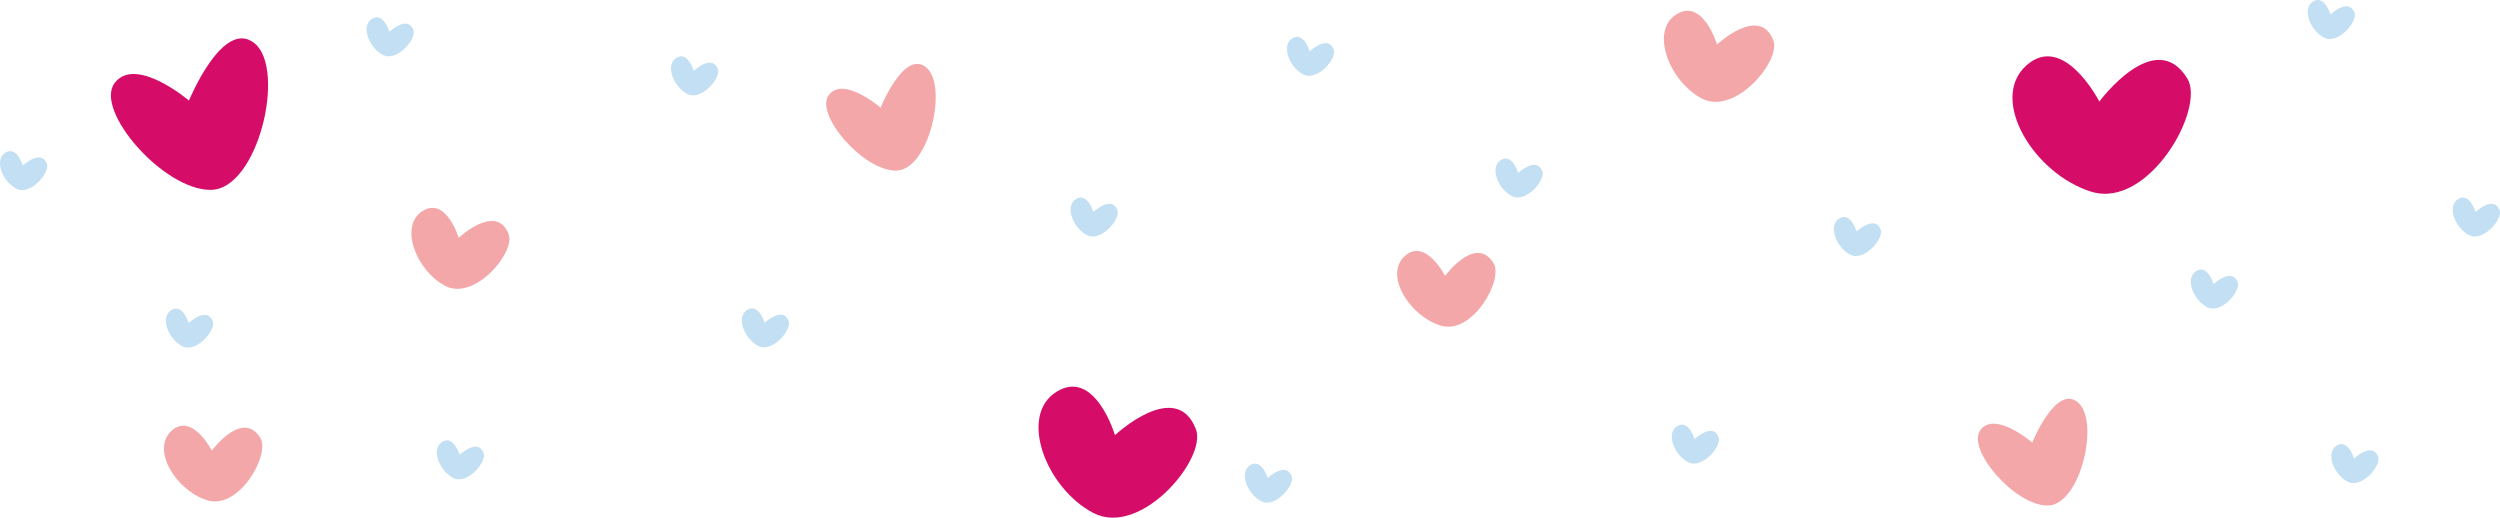 <?xml version="1.0" encoding="UTF-8"?><svg id="Isolatiemodus" xmlns="http://www.w3.org/2000/svg" viewBox="0 0 751.79 155.67"><defs><style>.cls-1{fill:#f4a7a9;}.cls-2{fill:#d50c68;}.cls-3{fill:#c3dff3;}</style></defs><path class="cls-1" d="M137.93,71.52s-3.72-12.47-10.85-8.07c-7.13,4.4-1.99,17.9,6.81,22.52,8.8,4.62,21.18-10.07,19.07-15.55-3.67-9.54-15.03,1.1-15.03,1.1Z"/><path class="cls-2" d="M335.29,130.85s-6.02-20.18-17.55-13.06c-11.54,7.12-3.23,28.97,11.02,36.45,14.25,7.48,34.28-16.3,30.87-25.17-5.94-15.43-24.33,1.78-24.33,1.78Z"/><path class="cls-1" d="M516.34,13.38s-4.18-14.03-12.2-9.08c-8.02,4.95-2.24,20.14,7.66,25.34,9.9,5.2,23.83-11.33,21.46-17.5-4.13-10.73-16.92,1.24-16.92,1.24Z"/><path class="cls-1" d="M264.81,32.37s-11.13-9.59-15.55-3.83c-4.42,5.76,10.31,22.87,20.22,22.77,9.91-.1,15.7-25.56,9.05-31.04-6.66-5.48-13.71,12.1-13.71,12.1Z"/><path class="cls-1" d="M611.13,133.08s-11.13-9.59-15.55-3.83c-4.42,5.76,10.31,22.87,20.22,22.77,9.91-.1,15.7-25.56,9.05-31.04-6.66-5.48-13.71,12.1-13.71,12.1Z"/><path class="cls-1" d="M63.71,135.51s-5.93-11.58-12.14-5.95c-6.21,5.63,1.31,17.96,10.8,20.9,9.5,2.94,18.98-13.77,15.91-18.77-5.35-8.71-14.58,3.82-14.58,3.82Z"/><path class="cls-1" d="M434.56,82.96s-5.93-11.58-12.14-5.95c-6.21,5.63,1.31,17.96,10.8,20.9,9.5,2.94,18.98-13.77,15.91-18.77-5.35-8.71-14.58,3.82-14.58,3.82Z"/><path class="cls-2" d="M631.31,30.54s-10.76-21.01-22.02-10.8c-11.26,10.21,2.37,32.58,19.6,37.91,17.23,5.33,34.44-24.98,28.87-34.05-9.7-15.8-26.45,6.94-26.45,6.94Z"/><path class="cls-2" d="M56.83,30.25s-15.93-13.56-22.31-5.36c-6.37,8.2,14.7,32.4,28.92,32.21,14.22-.19,22.65-36.33,13.12-44.07-9.53-7.75-19.74,17.23-19.74,17.23Z"/><path class="cls-3" d="M138.21,136.76s-1.79-6.01-5.23-3.89c-3.44,2.12-.96,8.63,3.28,10.85,4.24,2.23,10.21-4.85,9.19-7.49-1.77-4.6-7.24,.53-7.24,.53Z"/><path class="cls-3" d="M117.09,9.55s-1.79-6.01-5.23-3.89c-3.44,2.12-.96,8.63,3.28,10.85,4.24,2.23,10.21-4.85,9.19-7.49-1.77-4.6-7.24,.53-7.24,.53Z"/><path class="cls-3" d="M328.79,63.74s-1.79-6.01-5.23-3.89c-3.44,2.12-.96,8.63,3.28,10.85,4.24,2.23,10.21-4.85,9.19-7.49-1.77-4.6-7.24,.53-7.24,.53Z"/><path class="cls-3" d="M381.2,143.75s-1.79-6.01-5.23-3.89c-3.44,2.12-.96,8.63,3.28,10.85,4.24,2.23,10.21-4.85,9.19-7.49-1.77-4.6-7.24,.53-7.24,.53Z"/><path class="cls-3" d="M229.94,97.06s-1.79-6.01-5.23-3.89c-3.44,2.12-.96,8.63,3.28,10.85,4.24,2.23,10.21-4.85,9.19-7.49-1.77-4.6-7.24,.53-7.24,.53Z"/><path class="cls-3" d="M456.57,52.01s-1.79-6.01-5.23-3.89c-3.44,2.12-.96,8.63,3.28,10.85,4.24,2.23,10.21-4.85,9.19-7.49-1.77-4.6-7.24,.53-7.24,.53Z"/><path class="cls-3" d="M509.58,132.02s-1.79-6.01-5.23-3.89c-3.44,2.12-.96,8.63,3.28,10.85,4.24,2.23,10.21-4.85,9.19-7.49-1.77-4.6-7.24,.53-7.24,.53Z"/><path class="cls-3" d="M707.91,137.88s-1.79-6.01-5.23-3.89c-3.44,2.12-.96,8.63,3.28,10.85,4.24,2.23,10.21-4.85,9.19-7.49-1.77-4.6-7.24,.53-7.24,.53Z"/><path class="cls-3" d="M744.43,63.74s-1.79-6.01-5.23-3.89c-3.44,2.12-.96,8.63,3.28,10.85,4.24,2.23,10.21-4.85,9.19-7.49-1.77-4.6-7.24,.53-7.24,.53Z"/><path class="cls-3" d="M558.32,69.6s-1.79-6.01-5.23-3.89c-3.44,2.12-.96,8.63,3.28,10.85,4.24,2.23,10.21-4.85,9.19-7.49-1.77-4.6-7.24,.53-7.24,.53Z"/><path class="cls-3" d="M700.81,4.34s-1.79-6.01-5.23-3.89c-3.44,2.12-.96,8.63,3.28,10.85,4.24,2.23,10.21-4.85,9.19-7.49-1.77-4.6-7.24,.53-7.24,.53Z"/><path class="cls-3" d="M393.85,15.42s-1.79-6.01-5.23-3.89c-3.44,2.12-.96,8.63,3.28,10.85,4.24,2.23,10.21-4.85,9.19-7.49-1.77-4.6-7.24,.53-7.24,.53Z"/><path class="cls-3" d="M208.63,21.28s-1.79-6.01-5.23-3.89c-3.44,2.12-.96,8.63,3.28,10.85,4.24,2.23,10.21-4.85,9.19-7.49-1.77-4.6-7.24,.53-7.24,.53Z"/><path class="cls-3" d="M56.74,97.14s-1.79-6.01-5.23-3.89c-3.44,2.12-.96,8.63,3.28,10.85,4.24,2.23,10.21-4.85,9.19-7.49-1.77-4.6-7.24,.53-7.24,.53Z"/><path class="cls-3" d="M6.85,49.78s-1.79-6.01-5.23-3.89c-3.44,2.12-.96,8.63,3.28,10.85,4.24,2.23,10.21-4.85,9.19-7.49-1.77-4.6-7.24,.53-7.24,.53Z"/><path class="cls-3" d="M665.67,85.4s-1.79-6.01-5.23-3.89c-3.44,2.12-.96,8.63,3.28,10.85,4.24,2.23,10.21-4.85,9.19-7.49-1.77-4.6-7.24,.53-7.24,.53Z"/></svg>